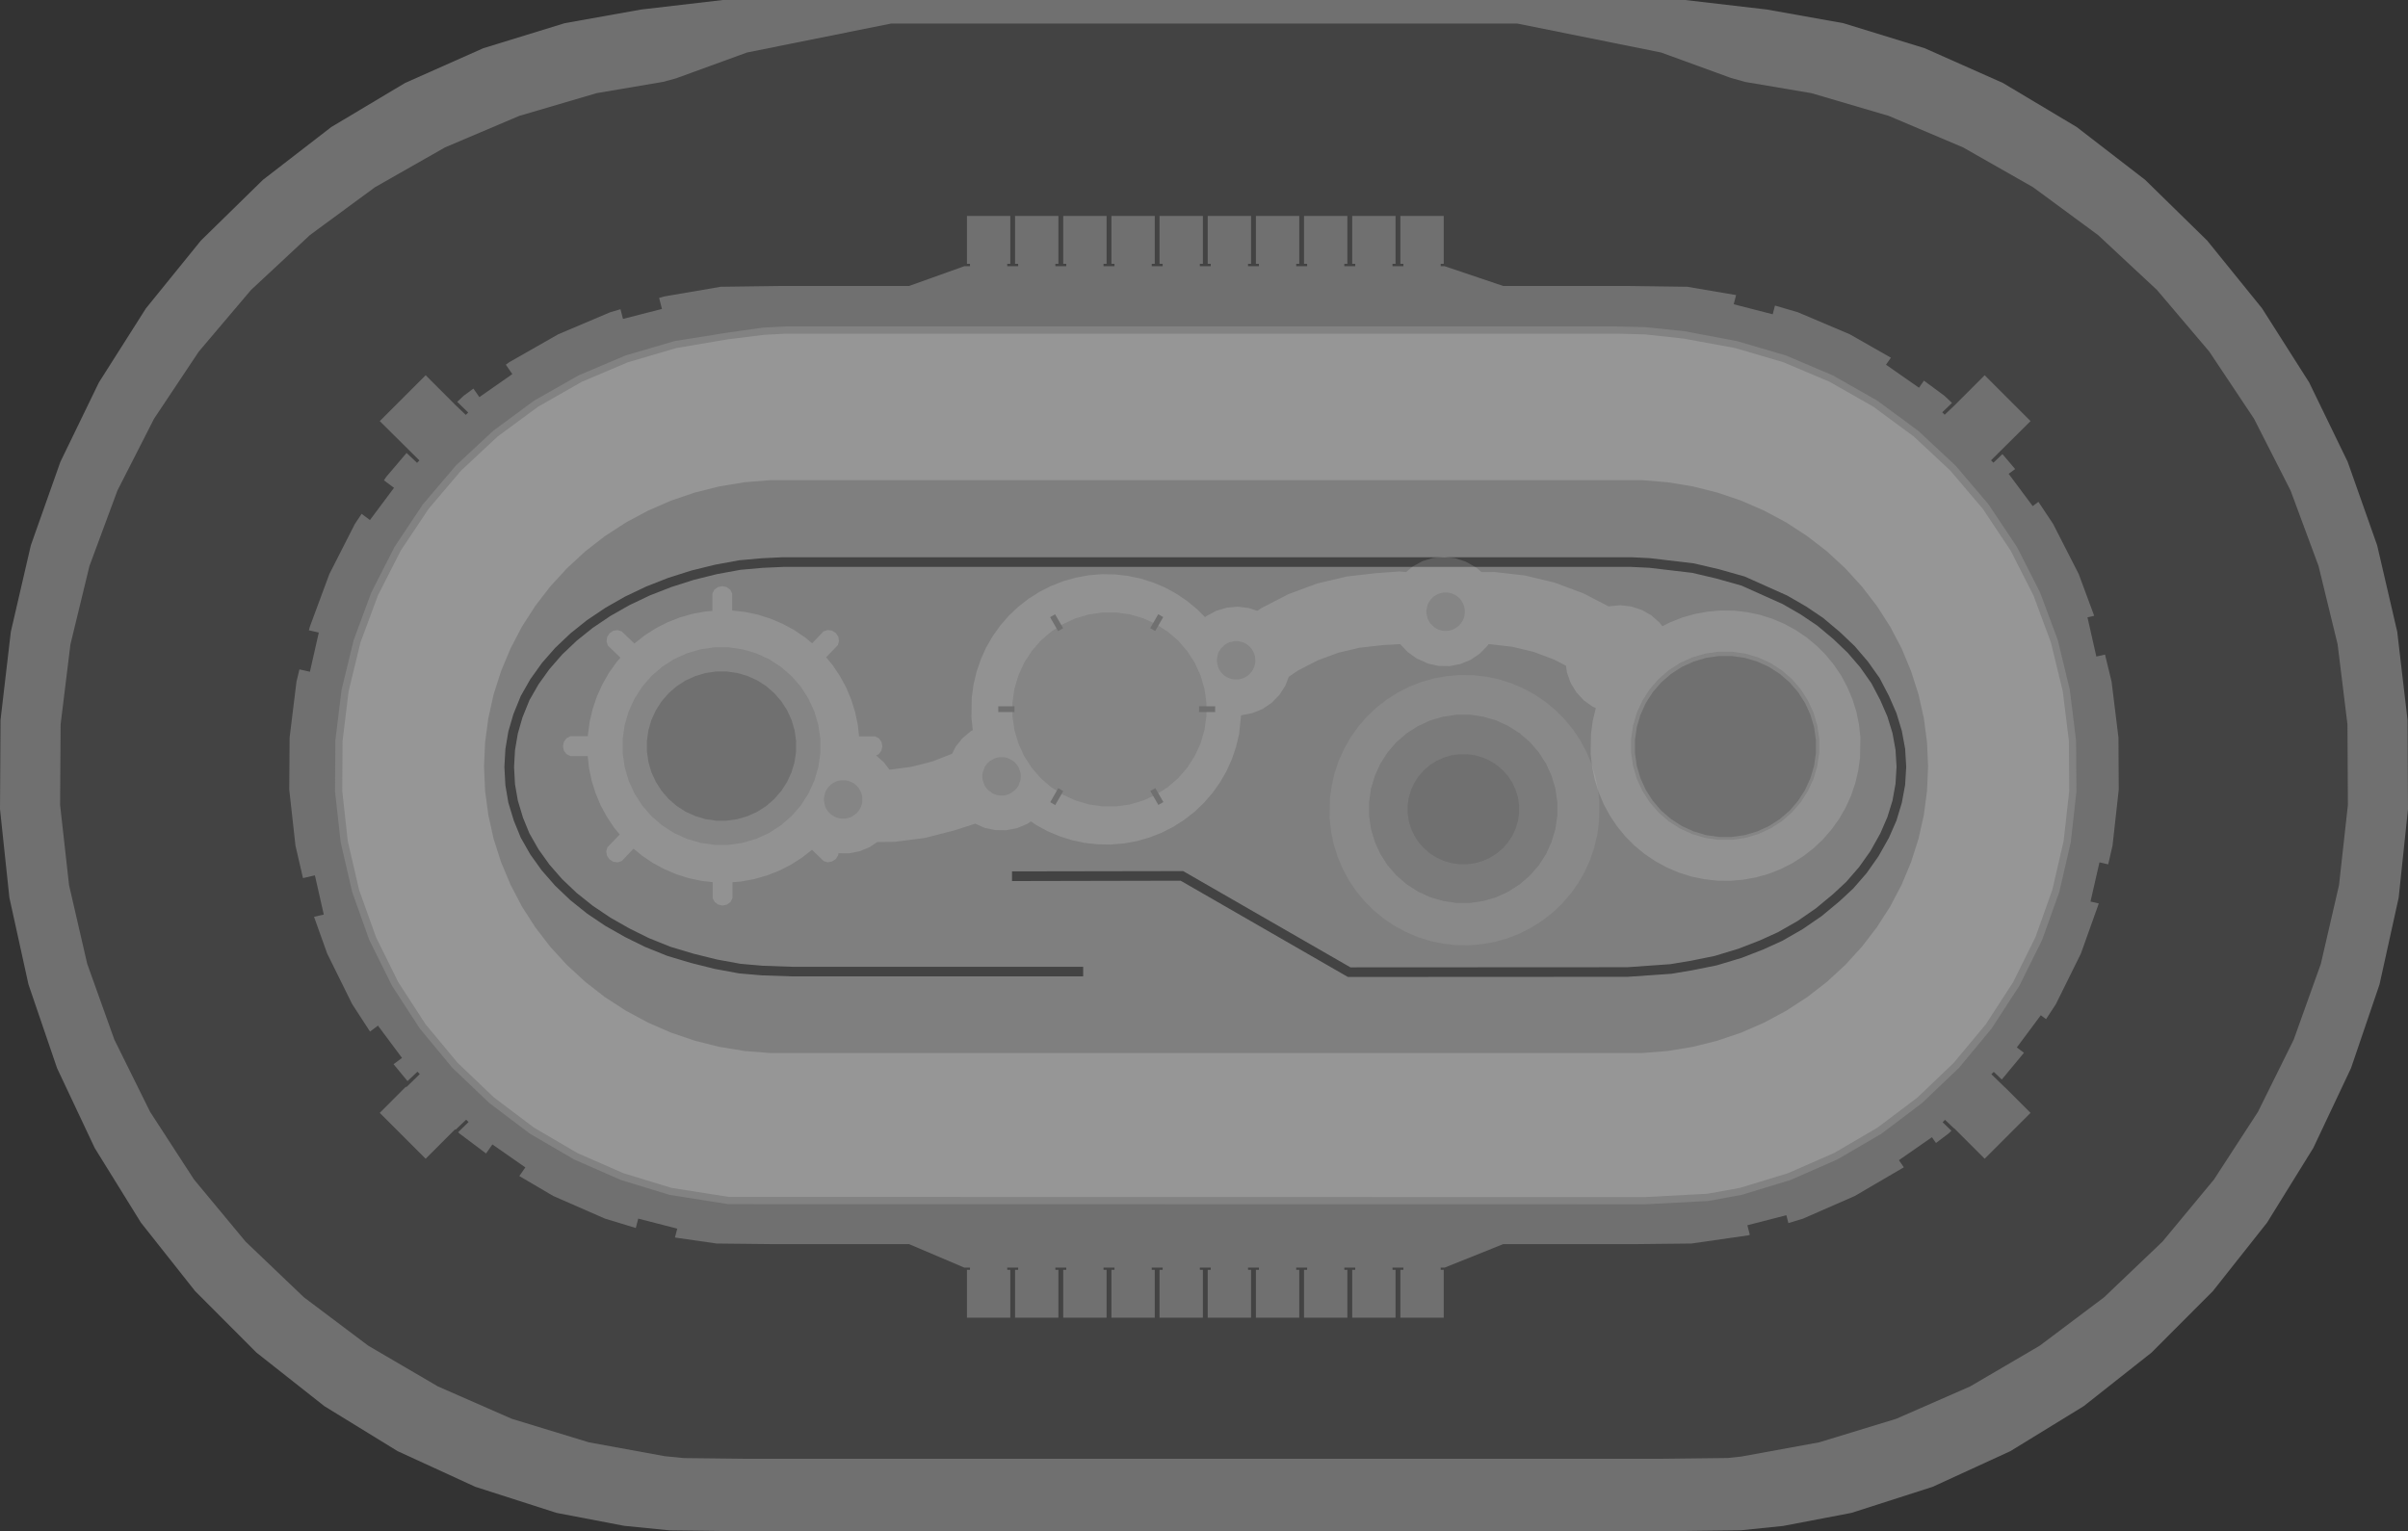 <?xml version="1.0" encoding="UTF-8" standalone="no"?>
<svg xmlns:ffdec="https://www.free-decompiler.com/flash" xmlns:xlink="http://www.w3.org/1999/xlink" ffdec:objectType="shape" height="1060.0px" width="1666.65px" xmlns="http://www.w3.org/2000/svg">
  <rect width="100%" height="100%" fill="#333333" stroke="none"/>
  <g transform="matrix(1.0, 0.0, 0.0, 1.0, 834.15, 531.0)">
    <path d="M603.2 -443.05 L650.55 -406.5 693.5 -364.45 731.5 -317.5 764.1 -266.2 790.75 -211.25 811.15 -153.45 825.05 -93.6 832.2 -32.4 832.5 29.2 826.05 90.5 812.8 150.55 793.05 208.55 766.95 263.8 734.95 315.5 697.45 362.9 654.95 405.5 608.05 442.55 557.3 473.7 503.5 498.4 447.3 516.45 399.95 525.5 370.65 528.5 330.9 529.0 -333.5 529.0 -370.65 528.55 -402.15 525.4 -448.95 516.45 -505.15 498.4 -558.95 473.7 -609.65 442.55 -656.6 405.5 -699.1 362.9 -736.6 315.5 -768.6 263.8 -794.65 208.55 -814.45 150.55 -827.65 90.5 -834.15 29.2 -833.8 -32.4 -826.65 -93.6 -812.8 -153.45 -792.35 -211.25 -765.7 -266.2 -733.15 -317.5 -695.1 -364.45 -652.15 -406.5 -604.85 -443.05 -553.8 -473.55 -499.7 -497.6 -443.3 -514.95 -390.4 -524.4 -333.8 -531.0 332.15 -531.0 388.8 -524.4 441.7 -514.95 498.05 -497.6 552.15 -473.55 603.2 -443.05" fill="#707070" fill-rule="evenodd" stroke="none"/>
    <path d="M524.55 -428.95 L573.05 -401.35 618.0 -368.25 658.8 -330.2 694.95 -287.6 725.9 -241.15 751.2 -191.45 770.6 -139.1 783.8 -84.85 790.6 -29.45 790.9 26.35 784.75 81.85 772.2 136.25 753.4 188.8 728.65 238.8 698.2 285.65 662.6 328.6 622.2 367.15 577.6 400.7 529.45 428.9 478.3 451.3 424.95 467.6 371.0 477.45 361.65 478.45 314.3 479.0 -316.9 479.0 -360.95 478.5 -374.0 477.2 -426.55 467.6 -479.95 451.3 -531.05 428.9 -579.25 400.7 -623.85 367.15 -664.2 328.6 -699.85 285.65 -730.25 238.8 -755.0 188.8 -773.8 136.25 -786.35 81.85 -792.55 26.35 -792.2 -29.45 -785.4 -84.85 -772.25 -139.1 -752.85 -191.45 -727.5 -241.15 -696.55 -287.6 -660.45 -330.2 -619.65 -368.25 -574.65 -401.35 -526.15 -428.95 -474.8 -450.75 -421.25 -466.5 -375.05 -474.35 -366.25 -476.75 -317.15 -494.65 -217.35 -514.7 216.0 -514.7 315.55 -494.65 363.55 -477.15 373.85 -474.25 419.6 -466.5 473.15 -450.75 524.55 -428.95" fill="#434343" fill-rule="evenodd" stroke="none"/>
    <path d="M392.8 -313.4 L394.35 -319.45 410.25 -314.8 446.15 -299.55 474.6 -283.35 471.2 -278.5 494.05 -262.55 497.45 -267.45 511.5 -257.1 516.9 -252.05 510.15 -245.55 511.8 -243.85 519.7 -251.35 519.7 -251.4 539.5 -271.2 571.25 -239.45 543.9 -212.3 545.55 -210.65 551.8 -216.6 560.6 -206.25 556.1 -202.95 572.75 -180.6 576.7 -183.55 586.85 -168.3 604.6 -133.55 615.3 -104.65 610.65 -103.6 616.8 -76.45 622.8 -77.8 627.35 -59.05 632.1 -20.35 632.3 15.7 628.0 54.45 625.0 67.45 618.95 66.05 612.75 93.2 618.5 94.5 606.1 129.2 588.8 164.2 582.0 174.6 578.35 171.9 561.75 194.2 566.7 197.9 551.35 216.4 545.8 211.1 544.15 212.75 553.6 221.95 553.6 221.85 571.25 239.5 539.5 271.25 518.35 250.1 518.25 250.2 512.05 244.3 510.4 246.0 516.5 251.9 514.4 253.85 505.8 260.35 503.0 256.35 480.15 272.25 483.5 277.1 483.25 277.35 449.6 297.05 413.85 312.7 403.65 315.8 402.25 310.35 375.25 317.3 376.95 323.95 375.85 324.3 336.5 329.95 299.25 330.35 206.3 330.35 165.7 346.65 163.0 346.65 163.0 348.15 165.1 348.15 165.1 381.3 135.1 381.3 135.1 348.15 137.2 348.15 137.2 346.65 129.65 346.65 129.65 348.15 131.75 348.15 131.75 381.3 101.75 381.3 101.75 348.15 103.85 348.15 103.85 346.65 96.3 346.65 96.3 348.15 98.4 348.15 98.4 381.3 68.4 381.3 68.4 348.15 70.55 348.15 70.55 346.65 63.0 346.65 63.0 348.15 65.1 348.15 65.1 381.3 35.1 381.3 35.1 348.15 37.2 348.15 37.2 346.65 29.65 346.65 29.65 348.15 31.75 348.15 31.75 381.3 1.75 381.3 1.75 348.15 3.85 348.15 3.85 346.65 -3.7 346.65 -3.7 348.15 -1.6 348.15 -1.6 381.3 -31.6 381.3 -31.6 348.15 -29.45 348.15 -29.45 346.65 -37.0 346.65 -37.0 348.15 -34.9 348.15 -34.9 381.3 -64.9 381.3 -64.9 348.15 -62.8 348.15 -62.8 346.65 -70.35 346.65 -70.35 348.15 -68.25 348.15 -68.25 381.3 -98.25 381.3 -98.25 348.15 -96.15 348.15 -96.15 346.65 -103.7 346.65 -103.7 348.15 -101.6 348.15 -101.6 381.3 -131.6 381.3 -131.6 348.15 -129.45 348.15 -129.45 346.65 -137.0 346.65 -137.0 348.15 -134.9 348.15 -134.9 381.3 -164.9 381.3 -164.9 348.15 -162.8 348.15 -162.8 346.65 -166.7 346.65 -205.0 330.35 -301.05 330.35 -338.15 329.95 -367.0 325.8 -365.4 319.65 -392.4 312.7 -394.1 319.2 -415.45 312.7 -451.2 297.05 -474.7 283.25 -470.55 277.25 -493.35 261.35 -497.75 267.6 -516.05 253.85 -517.05 252.9 -509.85 245.85 -511.5 244.2 -518.85 251.2 -519.15 250.85 -539.55 271.25 -571.3 239.5 -553.1 221.25 -553.05 221.85 -543.6 212.65 -545.25 211.0 -552.1 217.5 -561.75 205.8 -555.9 201.45 -572.55 179.1 -578.05 183.2 -590.4 164.2 -607.7 129.2 -616.8 103.75 -610.05 102.2 -616.2 75.05 -624.45 76.95 -629.65 54.45 -633.95 15.7 -633.7 -20.35 -628.95 -59.05 -626.9 -67.55 -619.65 -65.9 -613.5 -93.05 -620.35 -94.6 -619.75 -96.95 -606.2 -133.55 -588.5 -168.3 -583.85 -175.25 -578.1 -170.95 -561.45 -193.25 -568.4 -198.45 -566.9 -200.75 -552.75 -217.4 -545.5 -210.55 -543.85 -212.2 -571.3 -239.45 -539.55 -271.2 -519.65 -251.3 -519.65 -251.25 -511.75 -243.75 -510.1 -245.4 -517.7 -252.8 -513.1 -257.1 -506.5 -261.95 -502.35 -256.05 -479.55 -272.0 -484.05 -278.5 -481.65 -280.25 -447.8 -299.55 -411.85 -314.8 -404.7 -316.9 -402.95 -310.2 -376.0 -317.1 -377.95 -324.75 -374.45 -325.75 -335.3 -332.45 -293.95 -333.0 -205.0 -333.0 -166.7 -346.7 -162.8 -346.7 -162.8 -348.35 -164.9 -348.35 -164.9 -381.5 -134.9 -381.5 -134.9 -348.35 -137.0 -348.35 -137.0 -346.7 -129.45 -346.7 -129.45 -348.35 -131.6 -348.35 -131.6 -381.5 -101.6 -381.5 -101.6 -348.35 -103.7 -348.35 -103.7 -346.7 -96.15 -346.7 -96.15 -348.35 -98.25 -348.35 -98.25 -381.5 -68.25 -381.5 -68.25 -348.35 -70.35 -348.35 -70.35 -346.7 -62.8 -346.7 -62.8 -348.35 -64.9 -348.35 -64.9 -381.5 -34.9 -381.5 -34.9 -348.35 -37.0 -348.35 -37.0 -346.7 -29.45 -346.7 -29.45 -348.35 -31.6 -348.35 -31.6 -381.5 -1.6 -381.5 -1.6 -348.35 -3.7 -348.35 -3.7 -346.7 3.85 -346.7 3.85 -348.35 1.75 -348.35 1.75 -381.5 31.75 -381.5 31.75 -348.35 29.65 -348.35 29.65 -346.7 37.2 -346.7 37.2 -348.35 35.1 -348.35 35.1 -381.5 65.1 -381.5 65.1 -348.35 63.0 -348.35 63.0 -346.7 70.55 -346.7 70.55 -348.35 68.4 -348.35 68.4 -381.5 98.4 -381.5 98.4 -348.35 96.3 -348.35 96.3 -346.7 103.85 -346.7 103.85 -348.35 101.75 -348.35 101.75 -381.5 131.75 -381.5 131.75 -348.35 129.65 -348.35 129.65 -346.7 137.2 -346.7 137.2 -348.35 135.1 -348.35 135.1 -381.5 165.1 -381.5 165.1 -348.35 163.0 -348.35 163.0 -346.7 165.7 -346.7 206.3 -333.0 292.85 -333.0 333.65 -332.45 367.45 -326.7 365.8 -320.35 392.8 -313.4" fill="#707070" fill-rule="evenodd" stroke="none"/>
    <path d="M387.65 -287.0 L417.3 -276.0 468.0 -250.0 505.0 -218.35 535.65 -185.7 556.0 -156.7 570.65 -128.7 587.0 -89.0 599.3 -28.0 600.1 9.85 598.55 31.2 593.4 63.65 581.65 104.8 562.8 147.0 539.0 183.4 510.3 217.0 470.75 249.0 436.55 270.1 389.0 288.3 345.0 299.0 305.5 301.0 -291.0 301.0 -330.5 299.5 -389.45 289.4 -425.45 274.0 -458.35 256.3 -492.35 231.65 -515.7 210.3 -535.0 187.0 -554.35 159.65 -571.0 128.3 -583.0 99.0 -593.0 65.65 -600.35 21.0 -599.7 -23.0 -595.0 -53.0 -586.35 -86.35 -575.7 -117.7 -565.0 -139.7 -541.7 -175.7 -519.7 -203.7 -495.7 -227.0 -469.0 -247.0 -446.35 -261.0 -411.0 -279.0 -380.35 -287.7 -337.0 -297.0 -307.0 -302.0 295.0 -302.35 335.0 -298.35 387.65 -287.0" fill="#969696" fill-rule="evenodd" stroke="none"/>
    <path d="M304.6 -304.5 L331.65 -301.7 368.0 -294.85 401.9 -284.9 434.4 -271.1 465.1 -253.65 493.55 -232.7 519.4 -208.6 542.25 -181.7 561.85 -152.3 577.85 -120.8 590.15 -87.7 598.45 -53.35 602.75 -18.3 603.0 17.05 599.1 52.15 591.15 86.55 579.25 119.8 563.55 151.45 544.3 181.1 521.75 208.3 496.2 232.65 468.0 253.95 437.5 271.75 405.15 285.95 371.4 296.25 348.2 300.5 304.35 302.8 -330.0 302.7 -370.6 296.3 -404.45 285.95 -436.8 271.75 -467.3 253.95 -495.5 232.65 -521.05 208.3 -543.6 181.1 -562.85 151.45 -578.55 119.8 -590.4 86.55 -598.35 52.15 -602.25 17.05 -602.05 -18.3 -597.75 -53.35 -589.4 -87.7 -577.15 -120.8 -561.1 -152.3 -541.55 -181.7 -518.7 -208.6 -492.85 -232.7 -464.4 -253.65 -433.7 -271.1 -401.2 -284.9 -367.25 -294.85 -330.3 -300.75 -305.85 -304.2 -289.9 -305.0 284.2 -305.0 304.6 -304.5 M331.0 -296.6 L304.2 -299.5 284.15 -300.0 -289.7 -300.0 -305.2 -299.2 -330.85 -296.0 -366.15 -290.0 -399.5 -280.2 -431.5 -266.65 -461.65 -249.45 -489.65 -228.85 -515.05 -205.15 -537.55 -178.65 -556.8 -149.75 -572.55 -118.8 -584.65 -86.2 -592.85 -52.45 -597.05 -17.95 -597.25 16.75 -593.45 51.3 -585.6 85.15 -573.9 117.85 -558.5 149.0 -539.6 178.15 -517.4 204.85 -492.25 228.85 -464.5 249.75 -434.55 267.3 Q-418.6 274.3 -402.7 281.25 L-369.5 291.4 -329.6 297.7 304.2 297.8 347.6 295.5 370.2 291.4 403.4 281.25 Q419.35 274.3 435.25 267.3 L465.25 249.75 493.0 228.85 518.1 204.85 540.3 178.15 559.2 149.0 574.65 117.85 586.3 85.15 594.15 51.3 598.0 16.75 597.8 -17.95 593.55 -52.45 585.35 -86.2 573.25 -118.8 557.5 -149.75 538.25 -178.65 515.75 -205.15 490.35 -228.85 462.4 -249.45 432.2 -266.65 400.2 -280.2 366.9 -290.0 331.0 -296.6" fill="#828282" fill-rule="evenodd" stroke="none"/>
    <path d="M474.15 -97.05 L482.05 -82.0 488.55 -66.35 493.7 -50.25 497.4 -33.8 499.6 -17.05 500.35 -0.25 499.6 16.6 497.4 33.3 493.7 49.8 488.55 65.9 482.05 81.5 474.15 96.55 464.95 110.9 454.55 124.45 443.0 137.1 430.35 148.75 416.7 159.35 402.2 168.75 386.9 177.0 370.95 183.95 354.4 189.55 337.45 193.8 320.2 196.65 302.75 198.05 -301.5 198.05 -318.95 196.65 -336.25 193.8 -353.2 189.55 -369.7 183.95 -385.65 177.0 -400.95 168.75 -415.5 159.35 -429.1 148.75 -441.75 137.1 -453.35 124.45 -463.75 110.9 -472.95 96.55 -480.8 81.5 -487.35 65.9 -492.5 49.8 -496.15 33.3 -498.4 16.6 -499.15 -0.25 -498.4 -17.05 -496.15 -33.8 -492.5 -50.25 -487.35 -66.35 -480.8 -82.0 -472.95 -97.05 -463.75 -111.4 -453.35 -124.9 -441.75 -137.55 -429.1 -149.25 -415.5 -159.8 -400.95 -169.25 -385.65 -177.45 -369.7 -184.4 -353.2 -190.0 -336.25 -194.25 -318.95 -197.1 -301.5 -198.55 302.75 -198.55 320.2 -197.1 337.45 -194.25 354.4 -190.0 370.95 -184.4 386.9 -177.45 402.2 -169.25 416.7 -159.8 430.35 -149.25 443.0 -137.55 454.55 -124.9 464.95 -111.4 474.15 -97.05" fill="#7f7f7f" fill-rule="evenodd" stroke="none"/>
    <path d="M466.85 -61.45 L473.3 -49.05 478.45 -37.25 482.15 -25.05 484.45 -12.6 485.2 -0.1 484.45 12.45 482.15 24.85 478.45 37.1 473.25 49.0 466.0 61.85 457.8 73.5 448.5 84.2 438.9 93.1 426.75 103.2 413.5 112.3 399.4 120.4 399.25 120.45 386.4 126.3 371.4 132.15 354.1 137.35 337.5 140.7 322.7 143.2 292.3 145.3 98.75 145.4 -17.0 78.75 -133.7 79.0 -133.7 72.3 -15.25 72.1 100.55 138.75 292.2 138.65 321.9 136.55 336.35 134.15 352.6 130.85 369.2 125.8 383.9 120.1 396.35 114.45 Q403.25 110.55 410.1 106.6 L422.75 97.85 434.55 88.05 443.7 79.55 452.55 69.35 460.4 58.3 467.25 46.05 472.15 34.75 475.7 23.3 477.8 11.65 478.5 -0.1 477.8 -11.8 475.7 -23.45 472.15 -34.95 467.25 -46.25 461.1 -57.95 453.35 -69.0 444.7 -79.05 434.75 -88.55 423.65 -97.85 412.2 -105.55 399.75 -112.75 371.2 -125.55 353.8 -130.45 337.05 -134.4 307.3 -137.9 294.8 -138.5 -292.1 -138.5 -306.45 -137.85 -321.6 -136.5 -338.0 -133.5 -354.05 -129.5 -369.55 -124.55 -384.4 -118.75 -398.45 -112.05 -411.65 -104.55 -423.9 -96.3 -435.05 -87.35 -445.1 -77.8 -453.9 -67.7 -461.45 -57.15 -467.7 -46.25 -472.55 -34.25 -475.75 -23.1 -477.7 -11.65 -478.35 0.0 -477.7 11.95 -475.75 23.2 -472.2 35.05 -467.7 46.05 -461.45 57.0 -453.9 67.55 -445.1 77.65 -435.05 87.2 -423.9 96.1 -411.65 104.35 -398.45 111.85 -385.15 118.45 -370.1 124.5 -354.1 129.3 -338.0 133.3 -321.6 136.3 -306.15 137.65 -285.85 138.35 -84.45 138.35 -84.45 145.0 -285.95 145.0 -306.65 144.3 -322.5 142.95 -339.55 139.8 -355.95 135.7 -372.45 130.75 -387.9 124.5 -401.65 117.7 -415.15 110.05 -427.85 101.5 -439.55 92.1 -449.9 82.25 -459.25 71.55 -467.1 60.6 -473.7 49.0 -478.55 37.1 -482.3 24.75 -484.35 12.7 -485.05 -0.05 -484.35 -12.4 -482.3 -24.6 -478.85 -36.45 -473.7 -49.15 -467.1 -60.75 -459.05 -72.0 -449.9 -82.45 -439.3 -92.5 -427.85 -101.65 -415.05 -110.25 -401.55 -117.95 -386.95 -124.9 -371.8 -130.85 -355.8 -135.95 -339.35 -140.0 -322.5 -143.1 -306.85 -144.5 -292.2 -145.2 295.0 -145.2 307.85 -144.55 338.25 -140.95 355.55 -136.9 373.4 -131.85 402.85 -118.65 415.85 -111.15 427.65 -103.2 439.25 -93.45 449.55 -83.65 458.7 -72.95 466.85 -61.45" fill="#434343" fill-rule="evenodd" stroke="none"/>
    <path d="M163.55 -120.55 L165.45 -120.8 167.35 -120.8 169.25 -120.55 171.05 -120.0 172.8 -119.2 174.4 -118.2 175.85 -116.95 177.1 -115.5 178.1 -113.9 178.9 -112.15 179.45 -110.35 179.7 -108.45 179.7 -106.55 179.45 -104.65 178.9 -102.85 178.1 -101.1 177.1 -99.5 175.85 -98.1 174.4 -96.85 172.8 -95.8 171.05 -95.0 169.25 -94.45 167.35 -94.2 165.45 -94.2 163.55 -94.45 161.75 -95.0 160.0 -95.8 158.4 -96.85 155.75 -99.5 154.7 -101.1 153.9 -102.85 153.1 -106.55 153.1 -108.45 153.9 -112.15 154.7 -113.9 155.75 -115.5 157.0 -116.95 158.4 -118.2 160.0 -119.2 161.75 -120.0 163.55 -120.55" fill="#707070" fill-rule="evenodd" stroke="none"/>
    <path d="M20.45 -87.15 L22.35 -87.15 26.05 -86.35 27.8 -85.55 29.4 -84.5 30.85 -83.25 32.1 -81.85 33.1 -80.25 33.9 -78.5 34.45 -76.65 34.7 -74.8 34.7 -72.9 34.45 -71.0 33.9 -69.2 33.1 -67.45 32.1 -65.85 30.85 -64.4 29.4 -63.15 27.8 -62.15 26.05 -61.35 24.25 -60.8 22.35 -60.55 20.45 -60.55 18.55 -60.8 16.75 -61.35 15.0 -62.15 13.4 -63.15 12.0 -64.4 10.75 -65.85 9.7 -67.45 8.9 -69.2 8.1 -72.9 8.1 -74.8 8.9 -78.5 9.7 -80.25 10.75 -81.85 13.4 -84.5 15.0 -85.55 16.75 -86.35 20.45 -87.15" fill="#707070" fill-rule="evenodd" stroke="none"/>
    <path d="M-127.9 3.65 L-127.65 5.55 -127.65 7.45 -127.9 9.35 -129.2 12.9 -130.25 14.5 -131.5 15.95 -134.55 18.2 -136.25 19.0 -138.1 19.55 -140.0 19.8 -141.9 19.8 -143.75 19.55 -145.6 19.0 -147.3 18.2 -150.35 15.95 -151.6 14.5 -152.65 12.9 -153.95 9.35 -154.25 7.45 -154.25 5.55 -153.95 3.65 -152.65 0.1 -151.6 -1.5 -150.35 -2.95 -148.9 -4.2 -145.6 -6.0 -143.75 -6.55 -141.9 -6.8 -140.0 -6.8 -138.1 -6.55 -136.25 -6.0 -132.95 -4.2 -131.5 -2.95 -130.25 -1.5 -129.2 0.1 -127.9 3.65" fill="#707070" fill-rule="evenodd" stroke="none"/>
    <path d="M-239.9 14.5 L-238.9 16.1 -238.1 17.85 -237.55 19.65 -237.3 21.55 -237.3 23.45 -237.55 25.35 -238.1 27.15 -238.9 28.9 -239.9 30.5 -241.15 31.95 -244.2 34.2 -245.95 35.0 -247.75 35.55 -249.65 35.8 -251.55 35.8 -253.45 35.55 -255.25 35.0 -257.0 34.2 -258.6 33.15 -260.0 31.95 -261.25 30.5 -262.3 28.9 -263.1 27.15 -263.9 23.45 -263.9 21.55 -263.1 17.85 -262.3 16.1 -261.25 14.5 -260.0 13.05 -258.6 11.8 -257.0 10.8 -255.25 10.0 -253.45 9.45 -251.55 9.2 -249.65 9.2 -247.75 9.45 -245.95 10.0 -244.2 10.8 -242.6 11.8 -241.15 13.05 -239.9 14.5" fill="#707070" fill-rule="evenodd" stroke="none"/>
    <path d="M373.8 -78.5 L382.75 -75.85 391.2 -72.0 399.05 -66.95 406.1 -60.85 412.2 -53.8 417.2 -45.95 421.1 -37.5 423.7 -28.55 425.05 -19.35 425.05 -10.0 423.7 -0.8 421.1 8.15 417.2 16.6 412.2 24.45 406.1 31.5 399.05 37.6 391.2 42.65 382.75 46.5 373.8 49.15 364.55 50.45 355.25 50.45 346.05 49.15 337.1 46.5 328.6 42.65 320.75 37.6 313.75 31.5 307.65 24.45 302.6 16.6 298.7 8.15 296.1 -0.8 294.75 -10.0 294.75 -19.35 296.1 -28.55 298.7 -37.5 302.6 -45.95 307.65 -53.8 313.75 -60.85 320.75 -66.95 328.6 -72.0 337.1 -75.85 346.05 -78.5 355.25 -79.8 364.55 -79.8 373.8 -78.5" fill="#707070" fill-rule="evenodd" stroke="none"/>
    <path d="M173.9 -36.15 L183.25 -36.15 192.45 -34.8 201.4 -32.2 209.85 -28.3 217.7 -23.3 224.75 -17.2 230.85 -10.15 235.9 -2.3 239.75 6.2 242.4 15.1 243.7 24.35 243.7 33.65 242.4 42.9 239.75 51.8 235.9 60.3 230.85 68.15 224.75 75.15 217.7 81.25 209.85 86.3 201.4 90.2 192.45 92.8 183.25 94.15 173.9 94.15 164.7 92.8 155.75 90.2 147.3 86.3 139.45 81.25 132.4 75.15 126.3 68.15 121.25 60.3 117.4 51.8 114.75 42.9 113.45 33.65 113.45 24.35 114.75 15.1 117.4 6.2 121.25 -2.3 126.3 -10.15 132.4 -17.2 139.45 -23.3 147.3 -28.3 155.75 -32.2 164.7 -34.8 173.9 -36.15" fill="#707070" fill-rule="evenodd" stroke="none"/>
    <path d="M-3.2 -63.35 L-0.5 -54.15 0.85 -44.65 0.85 -35.05 -0.5 -25.55 -3.2 -16.3 -7.2 -7.6 -12.4 0.5 -18.65 7.75 -25.95 14.05 -34.0 19.25 -42.75 23.2 -51.95 25.95 -61.45 27.3 -71.05 27.3 -80.55 25.95 -89.8 23.2 -98.5 19.25 -106.6 14.05 -113.85 7.75 -120.15 0.5 -125.35 -7.6 -129.3 -16.3 -132.05 -25.55 -133.4 -35.05 -133.4 -44.65 -132.05 -54.15 -129.3 -63.35 -125.35 -72.1 -120.15 -80.15 -113.85 -87.45 -106.6 -93.7 -98.5 -98.9 -89.8 -102.9 -80.55 -105.6 -71.05 -106.95 -61.45 -106.95 -51.95 -105.6 -42.75 -102.9 -34.0 -98.9 -25.95 -93.7 -18.65 -87.45 -12.4 -80.15 -7.2 -72.1 -3.2 -63.35" fill="#707070" fill-rule="evenodd" stroke="none"/>
    <path d="M-358.75 -78.7 L-349.35 -81.45 -339.7 -82.85 -329.9 -82.85 -320.2 -81.45 -310.8 -78.7 -301.9 -74.65 -293.7 -69.35 -286.3 -62.95 -279.85 -55.55 -274.6 -47.3 -270.5 -38.4 -267.75 -29.05 -266.35 -19.35 -266.35 -9.55 -267.75 0.15 -270.5 9.5 -274.6 18.4 -279.85 26.65 -286.3 34.05 -293.7 40.45 -301.9 45.75 -310.8 49.8 -320.2 52.55 -329.9 53.95 -339.7 53.95 -349.35 52.55 -358.75 49.8 -367.65 45.75 -375.9 40.45 -383.3 34.05 -389.7 26.65 -395.0 18.4 -399.05 9.5 -401.8 0.15 -403.2 -9.55 -403.2 -19.35 -401.8 -29.05 -399.05 -38.4 -395.0 -47.3 -389.7 -55.55 -383.3 -62.95 -375.9 -69.35 -367.65 -74.65 -358.75 -78.7" fill="#707070" fill-rule="evenodd" stroke="none"/>
    <path d="M141.25 -55.55 L149.7 -58.85 158.35 -61.3 167.25 -62.9 176.25 -63.65 185.3 -63.55 194.25 -62.55 203.1 -60.7 211.7 -58.0 220.05 -54.45 228.0 -50.15 235.45 -45.1 242.4 -39.35 248.8 -32.95 254.55 -25.95 259.55 -18.45 263.85 -10.5 267.35 -2.2 270.0 6.45 271.85 15.3 272.8 24.25 272.55 38.1 271.35 47.05 269.25 55.85 266.35 64.4 262.65 72.65 258.15 80.45 252.9 87.8 247.0 94.65 240.45 100.85 233.3 106.4 225.7 111.25 217.65 115.35 209.25 118.65 200.55 121.1 191.65 122.7 182.65 123.45 173.65 123.35 164.65 122.35 155.8 120.5 147.2 117.8 138.9 114.25 130.95 109.95 123.45 104.9 116.5 99.15 110.1 92.75 104.4 85.8 99.35 78.3 95.1 70.35 91.6 62.0 88.9 53.35 87.1 44.55 86.1 35.55 86.35 21.7 87.6 12.75 89.65 3.95 92.55 -4.6 96.3 -12.8 100.8 -20.65 106.0 -28.0 111.95 -34.85 118.5 -41.05 125.6 -46.6 133.2 -51.45 141.25 -55.55" fill="#ffffff" fill-opacity="0.078" fill-rule="evenodd" stroke="none"/>
    <path d="M98.05 -131.85 L117.6 -134.1 134.4 -135.35 139.05 -134.95 143.85 -138.95 150.55 -142.55 157.85 -144.75 165.4 -145.45 172.95 -144.55 180.2 -142.2 180.9 -141.8 181.2 -141.7 187.8 -137.9 191.2 -134.9 200.3 -134.95 221.3 -132.55 241.9 -127.6 261.7 -120.2 279.15 -111.2 279.3 -111.1 279.8 -111.25 287.4 -111.95 294.95 -111.05 302.2 -108.7 308.8 -104.95 314.5 -99.9 316.4 -97.4 321.95 -100.2 330.35 -103.5 339.05 -105.95 347.95 -107.55 356.95 -108.3 366.0 -108.2 374.95 -107.2 383.8 -105.35 392.4 -102.65 Q396.6 -100.85 400.75 -99.1 L408.65 -94.8 416.15 -89.75 423.1 -84.0 429.5 -77.6 435.2 -70.65 440.25 -63.15 444.5 -55.15 448.0 -46.85 450.7 -38.2 452.5 -29.35 453.5 -20.4 453.25 -6.55 452.0 2.4 449.95 11.2 447.05 19.75 443.35 27.95 438.85 35.8 433.6 43.15 427.7 50.0 421.15 56.2 414.0 61.75 406.4 66.6 398.35 70.7 389.95 74.0 381.25 76.45 372.35 78.05 363.35 78.8 354.3 78.7 345.35 77.7 336.5 75.85 327.9 73.15 319.55 69.6 311.65 65.3 304.15 60.25 297.2 54.5 290.8 48.1 285.1 41.1 280.05 33.6 275.75 25.65 272.3 17.35 269.6 8.7 267.8 -0.15 266.8 -9.1 267.05 -22.95 268.25 -31.9 270.35 -40.7 270.35 -40.75 268.25 -41.7 262.05 -46.1 256.9 -51.7 252.95 -58.2 250.4 -65.35 249.75 -70.1 241.4 -74.4 227.25 -79.7 212.6 -83.2 197.55 -84.95 196.0 -84.95 195.4 -83.95 190.05 -78.5 183.75 -74.2 176.75 -71.3 169.25 -69.85 161.65 -69.95 154.2 -71.6 146.25 -75.2 140.1 -79.6 135.0 -85.05 123.2 -84.4 106.7 -82.55 92.0 -79.05 77.85 -73.8 64.4 -66.9 57.85 -62.45 55.5 -56.35 51.4 -49.95 46.1 -44.5 39.8 -40.2 32.75 -37.3 25.25 -35.85 24.85 -35.85 23.45 -22.7 21.35 -13.9 18.45 -5.35 14.75 2.85 10.25 10.7 5.0 18.05 -0.9 24.85 -7.45 31.1 -14.6 36.65 -22.2 41.5 -30.25 45.6 -38.65 48.85 -47.35 51.35 -56.25 52.95 -65.25 53.7 -74.3 53.55 -83.25 52.6 -92.1 50.7 -100.7 48.0 -109.05 44.5 -116.95 40.2 -120.65 37.7 -123.25 39.45 -130.25 42.35 -137.75 43.8 -145.35 43.7 -152.8 42.1 -159.15 39.25 -173.55 43.9 -194.05 49.15 -215.05 51.85 -226.95 51.95 -232.15 55.45 -239.15 58.35 -246.65 59.8 -253.85 59.7 -254.0 61.05 -255.65 63.7 -258.25 65.45 -261.25 66.0 -264.05 65.15 -272.15 57.35 -279.2 62.85 -286.9 67.75 -295.0 71.85 -303.45 75.15 -312.2 77.65 -321.15 79.3 -327.2 79.8 -327.2 90.85 -328.55 93.5 -331.0 95.3 -334.0 95.95 -337.05 95.3 -339.5 93.5 -340.9 90.9 -340.9 79.75 -348.35 78.9 -357.25 77.05 -365.95 74.3 -374.3 70.75 -382.3 66.45 -389.85 61.35 -395.65 56.55 -403.8 65.1 -406.6 66.05 -409.65 65.65 -412.3 64.0 -414.05 61.4 -414.55 58.4 -413.7 55.6 -405.2 46.75 -409.05 42.1 -414.1 34.5 -418.45 26.5 -421.95 18.1 -424.65 9.45 -426.5 0.55 -427.35 -7.55 -439.4 -7.55 -442.05 -8.9 -443.85 -11.3 -444.5 -14.35 -443.85 -17.4 -442.05 -19.85 -439.45 -21.25 -427.25 -21.25 -427.2 -22.45 -426.0 -31.45 -423.9 -40.3 -420.95 -48.95 -417.2 -57.2 -412.7 -65.1 -407.45 -72.5 -404.7 -75.65 -413.4 -84.05 -414.35 -86.85 -413.95 -89.85 -412.3 -92.5 -409.75 -94.25 -406.75 -94.75 -403.9 -93.9 -395.1 -85.45 -387.7 -91.25 -380.0 -96.15 -371.9 -100.25 -363.45 -103.55 -354.7 -106.05 -345.75 -107.65 -341.05 -108.05 -341.05 -120.05 -339.75 -122.7 -337.3 -124.5 -334.25 -125.15 -331.2 -124.5 -328.75 -122.7 -327.4 -120.1 -327.4 -108.3 -318.55 -107.3 -309.65 -105.45 -300.95 -102.7 -292.6 -99.15 -284.6 -94.85 -277.05 -89.75 -272.05 -85.6 -264.15 -93.85 -261.35 -94.8 -258.35 -94.4 -255.7 -92.75 -253.95 -90.2 -253.45 -87.2 -254.25 -84.35 -262.35 -75.95 -257.85 -70.45 -252.8 -62.9 -248.45 -54.9 -244.95 -46.5 -242.25 -37.85 -240.4 -28.9 -239.6 -21.2 -228.55 -21.2 -225.95 -19.9 -224.1 -17.45 -223.45 -14.4 -224.1 -11.35 -225.9 -8.9 -227.75 -7.95 -222.4 -3.2 -218.55 1.9 -218.45 1.9 -203.5 -0.05 -188.85 -3.8 -175.2 -9.1 -172.75 -13.95 -168.0 -19.9 -162.15 -24.8 -160.85 -25.5 -161.8 -34.2 -161.55 -48.05 -160.35 -57.0 -158.25 -65.8 -155.35 -74.35 -151.65 -82.6 -147.15 -90.4 -141.9 -97.8 -136.0 -104.6 -129.45 -110.8 -122.3 -116.4 -114.7 -121.2 -106.65 -125.3 -98.25 -128.6 -89.55 -131.05 -80.65 -132.7 -71.65 -133.45 -62.6 -133.3 -53.65 -132.3 -44.8 -130.45 -36.2 -127.75 -27.85 -124.25 -19.95 -119.9 -12.45 -114.85 -5.5 -109.1 -0.1 -103.7 0.85 -104.45 7.55 -108.05 14.85 -110.25 22.4 -110.95 29.95 -110.05 36.05 -108.1 38.85 -109.95 57.65 -119.65 77.5 -127.0 98.05 -131.85" fill="#ffffff" fill-opacity="0.149" fill-rule="evenodd" stroke="none"/>
    <path d="M-352.85 -62.95 L-345.8 -65.05 -338.5 -66.1 -331.1 -66.1 -323.8 -65.05 -316.7 -62.95 -309.95 -59.9 -303.75 -55.9 -298.2 -51.05 -293.35 -45.45 -289.35 -39.25 -286.3 -32.55 -284.2 -25.45 -283.15 -18.15 -283.15 -10.75 -284.2 -3.45 -286.3 3.65 -289.35 10.35 -293.35 16.55 -298.2 22.15 -303.75 27.0 -309.95 31.0 -316.7 34.05 -323.8 36.15 -331.1 37.2 -338.5 37.2 -345.8 36.15 -352.85 34.05 -359.6 31.0 -365.8 27.0 -371.4 22.15 -376.25 16.55 -380.2 10.35 -383.3 3.65 -385.35 -3.45 -386.4 -10.75 -386.4 -18.15 -385.35 -25.45 -383.3 -32.55 -380.2 -39.25 -376.25 -45.45 -371.4 -51.05 -365.8 -55.9 -359.6 -59.9 -352.85 -62.95" fill="#707070" fill-rule="evenodd" stroke="none"/>
    <path d="M373.4 -75.55 L382.0 -73.0 390.15 -69.3 397.7 -64.45 404.5 -58.55 410.35 -51.8 415.2 -44.25 418.9 -36.1 421.45 -27.5 422.7 -18.65 422.7 -9.7 421.45 -0.8 418.9 7.75 415.2 15.9 410.35 23.45 404.5 30.25 397.7 36.1 390.15 40.95 382.0 44.65 373.4 47.2 364.55 48.45 355.6 48.45 346.75 47.2 338.15 44.65 330.0 40.95 322.45 36.1 315.65 30.25 309.8 23.45 304.95 15.9 301.25 7.75 298.7 -0.8 297.45 -9.7 297.45 -18.65 298.7 -27.5 301.25 -36.1 304.95 -44.25 309.8 -51.8 315.65 -58.55 322.45 -64.45 330.0 -69.3 338.15 -73.0 346.75 -75.55 355.6 -76.8 364.55 -76.8 373.4 -75.55" fill="#707070" fill-rule="evenodd" stroke="none"/>
    <path d="M216.5 37.4 L214.9 42.6 212.65 47.55 209.65 52.15 206.05 56.25 201.85 59.85 197.2 62.8 192.2 65.05 186.9 66.6 181.45 67.35 175.95 67.35 170.45 66.6 165.15 65.05 160.15 62.8 155.5 59.85 151.35 56.25 147.7 52.15 144.75 47.55 142.45 42.6 140.9 37.4 140.1 32.0 140.1 26.55 140.9 21.15 142.45 15.95 144.75 11.0 147.7 6.4 151.35 2.3 155.5 -1.3 160.15 -4.25 165.15 -6.5 170.45 -8.05 175.95 -8.8 181.45 -8.8 186.9 -8.05 192.2 -6.5 197.2 -4.25 201.85 -1.3 206.05 2.3 209.65 6.4 212.65 11.0 214.9 15.95 216.5 21.15 217.25 26.55 217.25 32.0 216.5 37.4" fill="#707070" fill-rule="evenodd" stroke="none"/>
    <path d="M-143.2 -38.0 L-143.2 -42.0 -132.0 -42.0 -132.0 -38.0 -143.2 -38.0" fill="#707070" fill-rule="evenodd" stroke="none"/>
    <path d="M-4.25 -38.0 L-4.25 -42.0 6.9 -42.0 6.9 -38.0 -4.25 -38.0" fill="#707070" fill-rule="evenodd" stroke="none"/>
    <path d="M-32.5 -105.75 L-29.05 -103.75 -34.6 -94.1 -38.05 -96.1 -32.5 -105.75" fill="#707070" fill-rule="evenodd" stroke="none"/>
    <path d="M-101.7 14.7 L-98.25 16.7 -103.8 26.4 -107.25 24.4 -101.7 14.7" fill="#707070" fill-rule="evenodd" stroke="none"/>
    <path d="M-107.35 -103.7 L-103.9 -105.7 -98.3 -96.05 -101.8 -94.05 -107.35 -103.7" fill="#707070" fill-rule="evenodd" stroke="none"/>
    <path d="M-38.0 16.65 L-34.5 14.65 -28.95 24.3 -32.4 26.3 -38.0 16.65" fill="#707070" fill-rule="evenodd" stroke="none"/>
  </g>
</svg>

